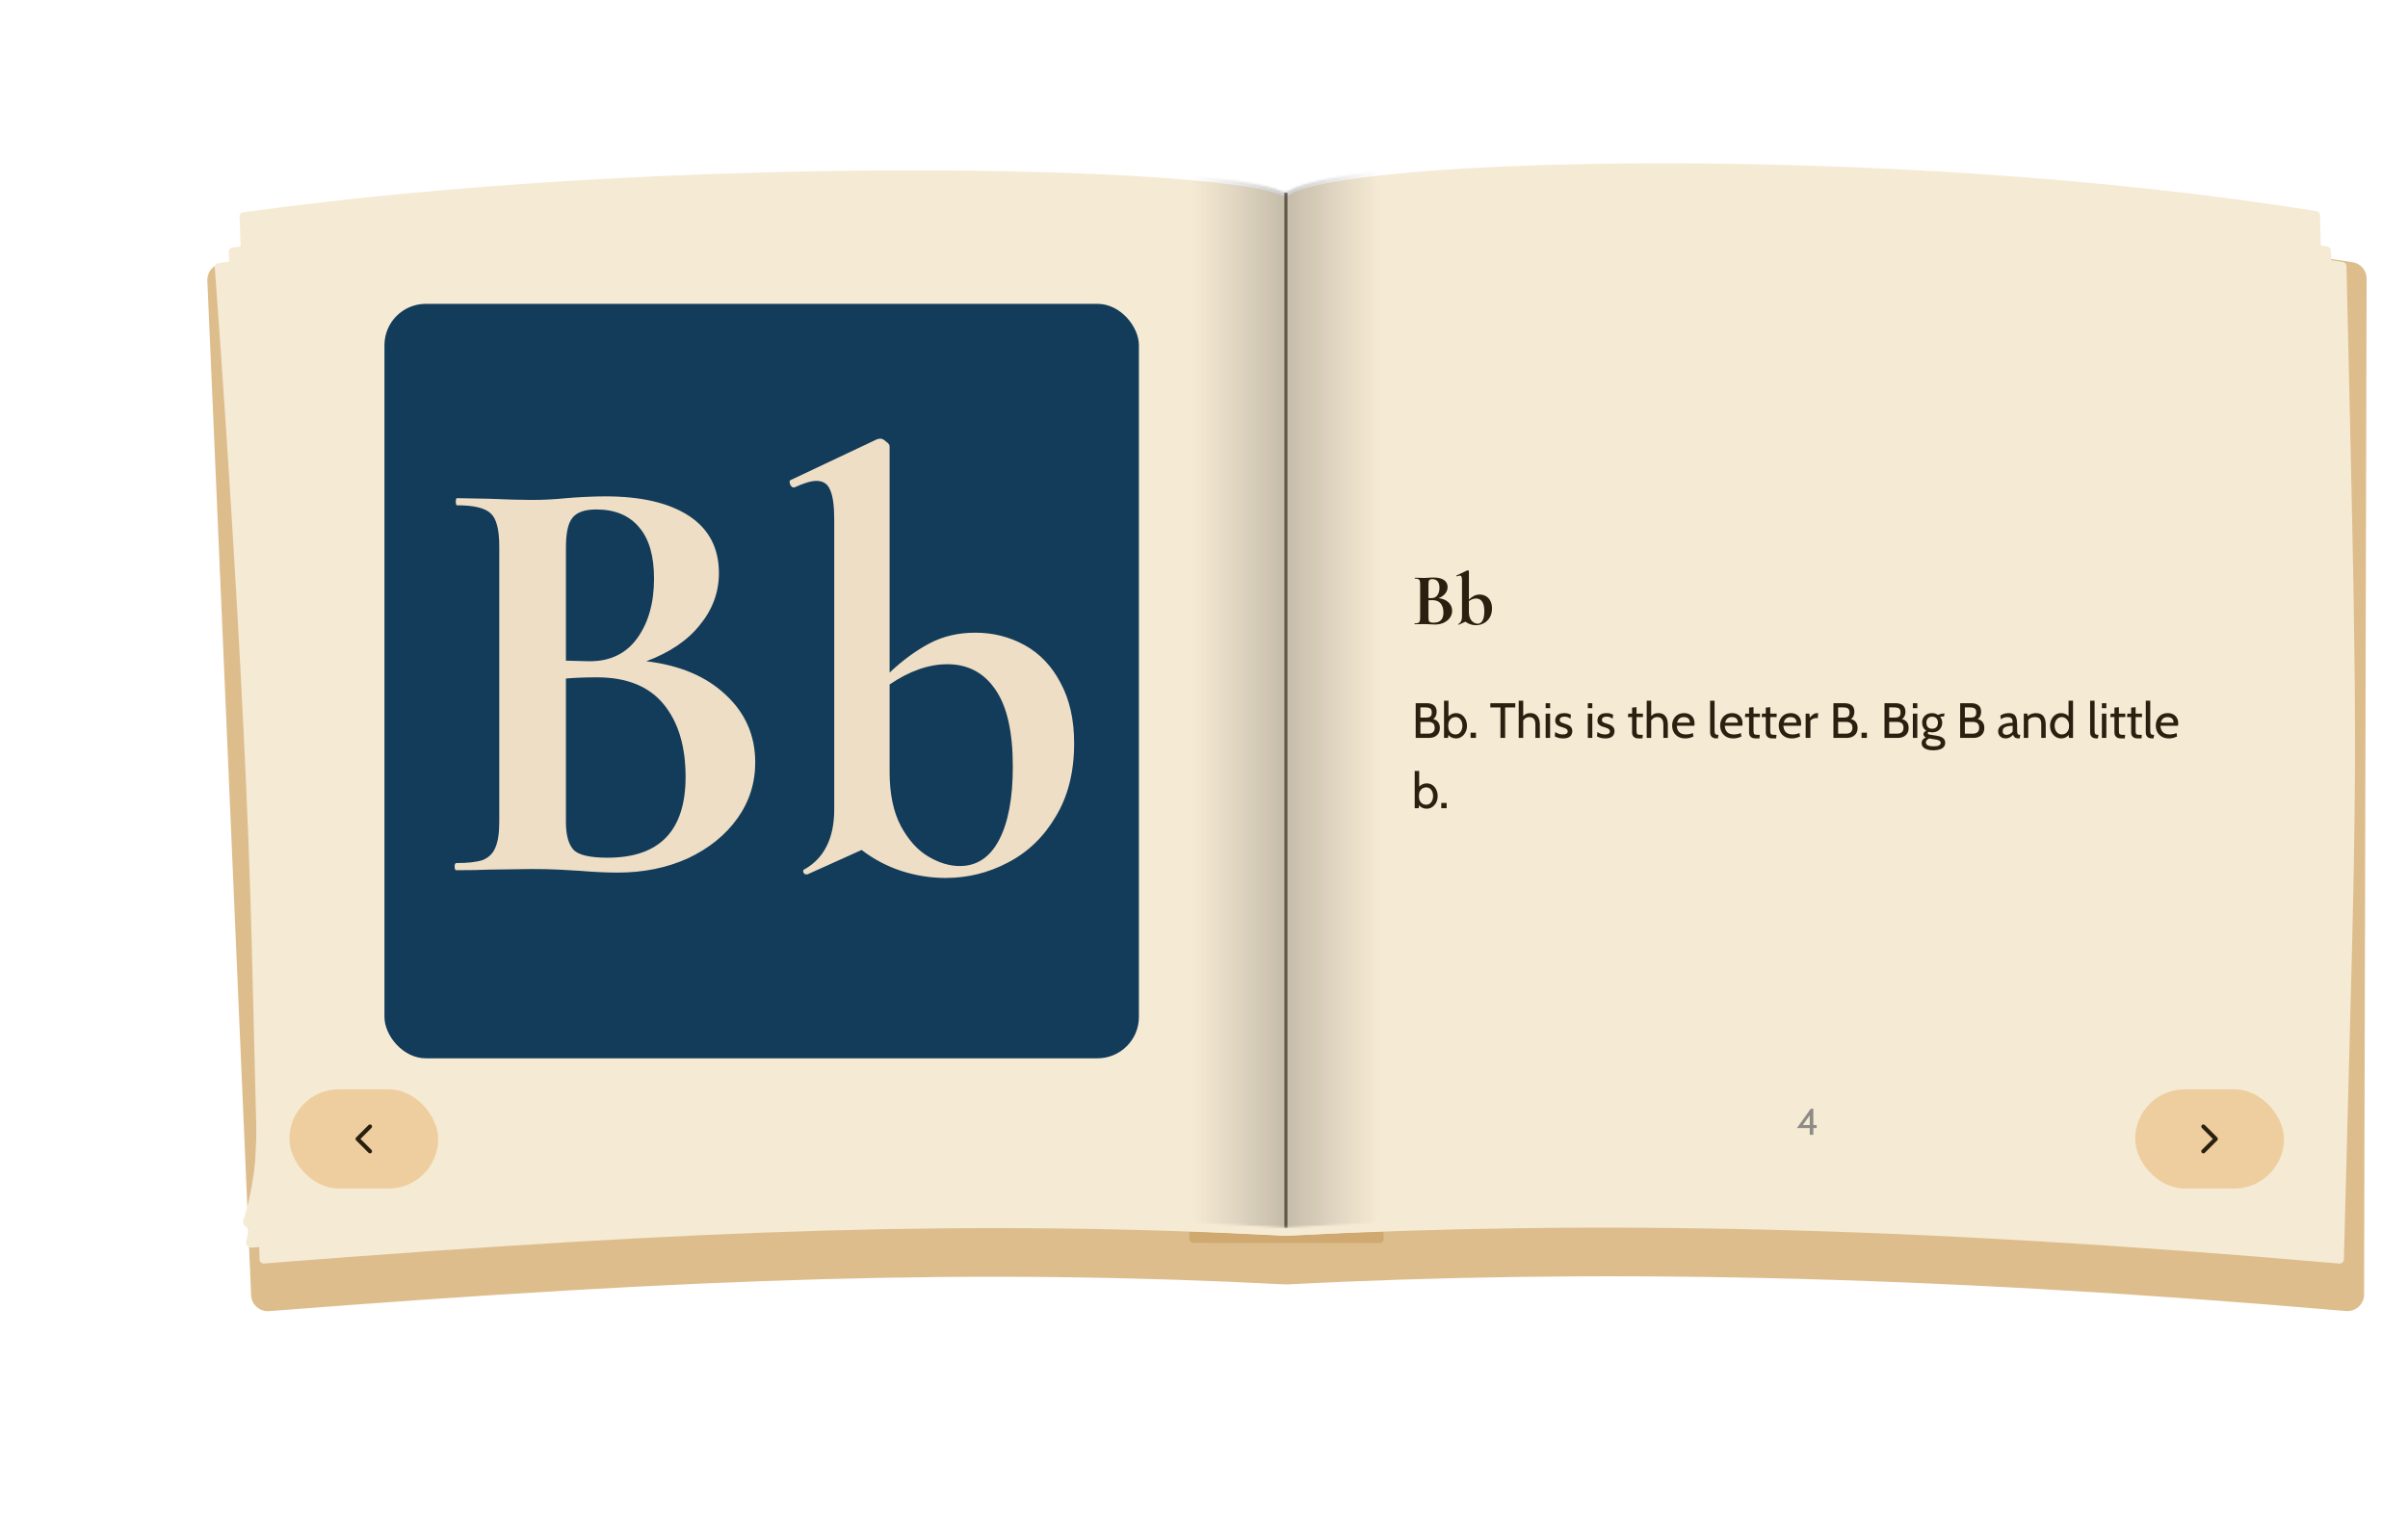 <svg width="1165" height="735" viewBox="0 0 1165 735" fill="none" xmlns="http://www.w3.org/2000/svg">
<g filter="url(#filter0_d)">
<path d="M1144.98 114.786L1143.76 606.314C1143.75 611 1139.69 614.669 1135.02 614.267C928.567 596.485 768.19 593.923 622.125 601.403C473.233 593.695 340.139 597.965 130.177 614.323C125.661 614.675 121.695 611.219 121.5 606.694L100.313 115.759C100.136 111.64 103.073 108.064 107.159 107.511C302.78 81.012 555.809 79.123 611.443 90.162C616.904 91.245 626.937 90.562 632.332 89.186C686.955 75.251 943.621 76.177 1138.31 106.893C1142.19 107.505 1144.99 110.856 1144.98 114.786Z" fill="#DEBD8D"/>
</g>
<path d="M669.097 592.609L669.484 599.236C669.552 600.385 668.638 601.353 667.487 601.353L577.393 601.307C576.289 601.307 575.394 600.412 575.394 599.307L575.394 592.726C575.394 591.621 576.29 590.726 577.394 590.726H667.1C668.16 590.726 669.035 591.552 669.097 592.609Z" fill="#CFA970"/>
<g filter="url(#filter1_d)">
<path d="M1135.24 124.756C1141.35 389.788 1140.46 352.399 1133.99 605.289C1133.96 606.441 1132.95 607.4 1131.8 607.299C922.233 589.003 769.737 586.306 622.125 593.866C471.775 586.082 341.279 590.512 127.757 607.27C126.612 607.36 125.604 606.497 125.577 605.349C125.396 597.738 124.622 565.668 121.781 452.057C118.554 322.974 105.382 145.056 103.904 125.361C103.825 124.308 104.568 123.458 105.614 123.313C314.684 94.354 589.258 93.94 619.786 107.572C621.057 108.14 623.001 107.933 624.192 107.213C652.336 90.195 925.557 89.205 1133.57 122.775C1134.53 122.928 1135.22 123.793 1135.24 124.756Z" fill="#F5EAD4"/>
</g>
<g filter="url(#filter2_d)">
<path d="M1127.7 117.219C1133.82 382.251 1135.17 344.862 1128.72 597.751C1128.69 598.904 1127.67 599.862 1126.52 599.762C916.992 581.517 769.737 586.306 622.124 593.866C472.115 586.1 334.415 583.039 121.666 599.62C120.111 599.741 118.754 598.042 119.122 596.526C121.46 586.901 126.745 552.624 124.042 444.52C120.812 315.33 111.653 137.224 110.643 117.775C110.589 116.739 111.328 115.924 112.356 115.781C321.355 86.822 589.615 86.402 619.792 100.027C621.061 100.6 622.995 100.393 624.182 99.666C651.927 82.657 918.095 81.674 1126.04 115.237C1126.99 115.391 1127.68 116.256 1127.7 117.219Z" fill="#F5EAD4"/>
</g>
<g filter="url(#filter3_d)">
<path d="M1122.43 102.144C1128.54 367.21 1129.89 337.282 1123.44 590.217C1123.41 591.37 1122.4 592.326 1121.25 592.226C911.752 574.032 769.737 586.307 622.125 593.866C472.356 586.113 332.628 575.62 120.428 592.005C118.689 592.139 117.143 589.887 117.739 588.248C121.589 577.664 129.695 542.474 127.058 436.984C123.822 307.556 116.659 122.286 115.895 102.659C115.855 101.632 116.592 100.852 117.61 100.711C326.58 71.789 589.966 78.348 619.81 92.463C621.068 93.058 622.988 92.853 624.161 92.104C651.554 74.608 912.838 66.636 1120.76 100.163C1121.71 100.317 1122.41 101.18 1122.43 102.144Z" fill="#F5EAD4"/>
</g>
<mask id="mask0" mask-type="alpha" maskUnits="userSpaceOnUse" x="115" y="77" width="1013" height="517">
<path d="M1122.43 102.144C1128.54 367.21 1129.89 337.282 1123.44 590.217C1123.41 591.37 1122.4 592.326 1121.25 592.226C911.752 574.032 769.737 586.307 622.125 593.866C472.356 586.113 332.628 575.62 120.428 592.005C118.689 592.139 117.143 589.887 117.739 588.248C121.589 577.664 129.695 542.474 127.058 436.984C123.822 307.556 116.659 122.286 115.895 102.659C115.855 101.632 116.592 100.852 117.61 100.711C326.58 71.789 589.966 78.348 619.81 92.463C621.068 93.058 622.988 92.853 624.161 92.104C651.554 74.608 912.838 66.636 1120.76 100.163C1121.71 100.317 1122.41 101.18 1122.43 102.144Z" fill="#F5EAD4"/>
</mask>
<g mask="url(#mask0)">
<path d="M875.57 549V545.742H869.36L876.056 536.4H877.298V544.284H878.918V545.742H877.298V549H875.57ZM871.88 544.77L871.574 544.284H875.57V538.65L875.876 539.154L871.88 544.77Z" fill="#8E8B87"/>
<rect opacity="0.2" x="576.902" y="81.216" width="45.223" height="513.279" fill="url(#paint0_linear)"/>
<rect opacity="0.2" x="667.347" y="594.495" width="45.223" height="513.279" transform="rotate(-180 667.347 594.495)" fill="url(#paint1_linear)"/>
<rect opacity="0.6" x="621.371" y="93.276" width="1.507" height="501.219" fill="#1E170B"/>
</g>
<rect x="141" y="528" width="70" height="46" rx="23" fill="#EECE9F" stroke="#EECE9F" stroke-width="2"/>
<path fill-rule="evenodd" clip-rule="evenodd" d="M179.707 544.293C180.098 544.683 180.098 545.317 179.707 545.707L174.414 551L179.707 556.293C180.098 556.683 180.098 557.317 179.707 557.707C179.317 558.098 178.683 558.098 178.293 557.707L172.293 551.707C171.902 551.317 171.902 550.683 172.293 550.293L178.293 544.293C178.683 543.902 179.317 543.902 179.707 544.293Z" fill="#29200F"/>
<rect x="1034" y="528" width="70" height="46" rx="23" fill="#EECE9F" stroke="#EECE9F" stroke-width="2"/>
<path fill-rule="evenodd" clip-rule="evenodd" d="M1065.29 544.293C1065.68 543.902 1066.32 543.902 1066.71 544.293L1072.71 550.293C1073.1 550.683 1073.1 551.317 1072.71 551.707L1066.71 557.707C1066.32 558.098 1065.68 558.098 1065.29 557.707C1064.9 557.317 1064.9 556.683 1065.29 556.293L1070.59 551L1065.29 545.707C1064.9 545.317 1064.9 544.683 1065.29 544.293Z" fill="#29200F"/>
<rect x="186" y="147" width="365" height="365" rx="20" fill="#123C5A"/>
<path d="M684.92 357V340.2H690.224C691.728 340.2 692.908 340.54 693.764 341.22C694.62 341.892 695.048 342.92 695.048 344.304C695.048 345.24 694.844 346.064 694.436 346.776C694.028 347.488 693.416 347.952 692.6 348.168L692.936 347.784C694.104 347.976 695.008 348.444 695.648 349.188C696.288 349.924 696.608 350.928 696.608 352.2C696.608 353.672 696.132 354.84 695.18 355.704C694.236 356.568 692.928 357 691.256 357H684.92ZM687.2 354.936H691.064C691.992 354.936 692.732 354.704 693.284 354.24C693.836 353.776 694.112 353.072 694.112 352.128C694.112 351.072 693.828 350.328 693.26 349.896C692.7 349.464 691.968 349.248 691.064 349.248H687.2V354.936ZM687.2 347.184H689.936C690.752 347.184 691.416 347.02 691.928 346.692C692.44 346.364 692.696 345.704 692.696 344.712C692.696 343.728 692.44 343.072 691.928 342.744C691.416 342.408 690.752 342.24 689.936 342.24H687.2V347.184ZM704.428 357.24C703.604 357.24 702.804 357.044 702.028 356.652C701.26 356.252 700.724 355.664 700.42 354.888L700.948 354.504L700.54 357H698.62V339H700.78V347.544L700.324 347.208C700.724 346.56 701.296 346.032 702.04 345.624C702.784 345.208 703.58 345 704.428 345C705.524 345 706.468 345.288 707.26 345.864C708.052 346.432 708.66 347.184 709.084 348.12C709.516 349.048 709.732 350.048 709.732 351.12C709.732 352.264 709.496 353.3 709.024 354.228C708.552 355.148 707.916 355.88 707.116 356.424C706.316 356.968 705.42 357.24 704.428 357.24ZM704.164 355.32C704.852 355.32 705.448 355.132 705.952 354.756C706.456 354.372 706.844 353.864 707.116 353.232C707.388 352.592 707.524 351.888 707.524 351.12C707.524 350.32 707.388 349.604 707.116 348.972C706.844 348.34 706.456 347.84 705.952 347.472C705.448 347.104 704.852 346.92 704.164 346.92C703.548 346.92 702.972 347.076 702.436 347.388C701.908 347.692 701.48 348.156 701.152 348.78C700.824 349.396 700.66 350.176 700.66 351.12C700.66 352.104 700.824 352.904 701.152 353.52C701.48 354.136 701.908 354.592 702.436 354.888C702.972 355.176 703.548 355.32 704.164 355.32ZM711.481 357V354.456H714.073V357H711.481ZM725.92 357V342.264H721.024V340.2H733.096V342.264H728.2V357H725.92ZM734.76 357V339H736.944V347.28L736.176 347.232C736.728 346.536 737.32 345.992 737.952 345.6C738.592 345.2 739.408 345 740.4 345C741.416 345 742.264 345.228 742.944 345.684C743.624 346.14 744.132 346.776 744.468 347.592C744.812 348.408 744.984 349.36 744.984 350.448V357H742.824V350.712C742.824 349.416 742.584 348.46 742.104 347.844C741.632 347.228 740.904 346.92 739.92 346.92C739.176 346.92 738.516 347.12 737.94 347.52C737.372 347.92 736.92 348.456 736.584 349.128L736.944 347.808V357H734.76ZM747.792 357V345.24H749.952V357H747.792ZM747.792 342.6V340.2H749.952V342.6H747.792ZM756.214 357.24C755.174 357.24 754.31 357.116 753.622 356.868C752.942 356.62 752.462 356.4 752.182 356.208L752.446 354.12C752.702 354.344 753.154 354.6 753.802 354.888C754.45 355.176 755.222 355.32 756.118 355.32C756.878 355.32 757.458 355.192 757.858 354.936C758.266 354.68 758.47 354.32 758.47 353.856C758.47 353.448 758.338 353.12 758.074 352.872C757.818 352.616 757.506 352.416 757.138 352.272C756.778 352.12 756.438 352 756.118 351.912C755.582 351.768 755.026 351.588 754.45 351.372C753.882 351.148 753.402 350.816 753.01 350.376C752.618 349.936 752.422 349.32 752.422 348.528C752.422 347.928 752.566 347.36 752.854 346.824C753.142 346.28 753.61 345.84 754.258 345.504C754.906 345.168 755.766 345 756.838 345C757.622 345 758.258 345.084 758.746 345.252C759.242 345.412 759.67 345.584 760.03 345.768L759.766 347.736C759.422 347.448 759.022 347.204 758.566 347.004C758.11 346.804 757.55 346.704 756.886 346.704C756.214 346.704 755.666 346.832 755.242 347.088C754.818 347.336 754.606 347.736 754.606 348.288C754.606 348.84 754.83 349.232 755.278 349.464C755.734 349.696 756.422 349.952 757.342 350.232C757.63 350.312 757.962 350.428 758.338 350.58C758.722 350.732 759.094 350.936 759.454 351.192C759.814 351.448 760.11 351.784 760.342 352.2C760.582 352.608 760.702 353.12 760.702 353.736C760.702 354.256 760.578 354.788 760.33 355.332C760.082 355.868 759.634 356.32 758.986 356.688C758.338 357.056 757.414 357.24 756.214 357.24ZM768.206 357V345.24H770.366V357H768.206ZM768.206 342.6V340.2H770.366V342.6H768.206ZM776.628 357.24C775.588 357.24 774.724 357.116 774.036 356.868C773.356 356.62 772.876 356.4 772.596 356.208L772.86 354.12C773.116 354.344 773.568 354.6 774.216 354.888C774.864 355.176 775.636 355.32 776.532 355.32C777.292 355.32 777.872 355.192 778.272 354.936C778.68 354.68 778.884 354.32 778.884 353.856C778.884 353.448 778.752 353.12 778.488 352.872C778.232 352.616 777.92 352.416 777.552 352.272C777.192 352.12 776.852 352 776.532 351.912C775.996 351.768 775.44 351.588 774.864 351.372C774.296 351.148 773.816 350.816 773.424 350.376C773.032 349.936 772.836 349.32 772.836 348.528C772.836 347.928 772.98 347.36 773.268 346.824C773.556 346.28 774.024 345.84 774.672 345.504C775.32 345.168 776.18 345 777.252 345C778.036 345 778.672 345.084 779.16 345.252C779.656 345.412 780.084 345.584 780.444 345.768L780.18 347.736C779.836 347.448 779.436 347.204 778.98 347.004C778.524 346.804 777.964 346.704 777.3 346.704C776.628 346.704 776.08 346.832 775.656 347.088C775.232 347.336 775.02 347.736 775.02 348.288C775.02 348.84 775.244 349.232 775.692 349.464C776.148 349.696 776.836 349.952 777.756 350.232C778.044 350.312 778.376 350.428 778.752 350.58C779.136 350.732 779.508 350.936 779.868 351.192C780.228 351.448 780.524 351.784 780.756 352.2C780.996 352.608 781.116 353.12 781.116 353.736C781.116 354.256 780.992 354.788 780.744 355.332C780.496 355.868 780.048 356.32 779.4 356.688C778.752 357.056 777.828 357.24 776.628 357.24ZM792.676 357.24C791.932 357.24 791.336 357.104 790.888 356.832C790.44 356.56 790.112 356.212 789.904 355.788C789.704 355.356 789.604 354.904 789.604 354.432V346.92H787.588L787.78 345.24H789.604V342.336L791.764 342.12V345.24H794.86V346.92H791.764V353.112C791.764 353.864 791.808 354.408 791.896 354.744C791.984 355.08 792.2 355.292 792.544 355.38C792.896 355.468 793.46 355.512 794.236 355.512H794.788L794.62 357.24H792.676ZM796.682 357V339H798.866V347.28L798.098 347.232C798.65 346.536 799.242 345.992 799.874 345.6C800.514 345.2 801.33 345 802.322 345C803.338 345 804.186 345.228 804.866 345.684C805.546 346.14 806.054 346.776 806.39 347.592C806.734 348.408 806.906 349.36 806.906 350.448V357H804.746V350.712C804.746 349.416 804.506 348.46 804.026 347.844C803.554 347.228 802.826 346.92 801.842 346.92C801.098 346.92 800.438 347.12 799.862 347.52C799.294 347.92 798.842 348.456 798.506 349.128L798.866 347.808V357H796.682ZM815.354 357.24C813.97 357.24 812.806 356.956 811.862 356.388C810.918 355.82 810.202 355.068 809.714 354.132C809.234 353.188 808.994 352.152 808.994 351.024C808.994 349.928 809.218 348.924 809.666 348.012C810.122 347.1 810.778 346.372 811.634 345.828C812.498 345.276 813.538 345 814.754 345C815.73 345 816.598 345.196 817.358 345.588C818.126 345.972 818.726 346.536 819.158 347.28C819.598 348.016 819.818 348.912 819.818 349.968C819.818 350.136 819.81 350.32 819.794 350.52C819.786 350.712 819.762 350.912 819.722 351.12H811.202C811.306 352.208 811.566 353.056 811.982 353.664C812.398 354.272 812.922 354.7 813.554 354.948C814.186 355.196 814.874 355.32 815.618 355.32C816.162 355.32 816.73 355.264 817.322 355.152C817.914 355.04 818.474 354.864 819.002 354.624L819.29 356.328C818.834 356.528 818.278 356.732 817.622 356.94C816.966 357.14 816.21 357.24 815.354 357.24ZM811.394 349.632H817.586C817.586 349.08 817.482 348.6 817.274 348.192C817.066 347.784 816.75 347.472 816.326 347.256C815.902 347.032 815.362 346.92 814.706 346.92C813.746 346.92 813.006 347.16 812.486 347.64C811.974 348.112 811.61 348.776 811.394 349.632ZM830.41 357.24C829.65 357.24 829.046 357.104 828.598 356.832C828.158 356.552 827.842 356.196 827.65 355.764C827.458 355.332 827.362 354.88 827.362 354.408V339H829.522V353.16C829.522 353.832 829.566 354.336 829.654 354.672C829.742 355.008 829.918 355.232 830.182 355.344C830.454 355.456 830.866 355.512 831.418 355.512L831.106 357.24H830.41ZM838.581 357.24C837.197 357.24 836.033 356.956 835.089 356.388C834.145 355.82 833.429 355.068 832.941 354.132C832.461 353.188 832.221 352.152 832.221 351.024C832.221 349.928 832.445 348.924 832.893 348.012C833.349 347.1 834.005 346.372 834.861 345.828C835.725 345.276 836.765 345 837.981 345C838.957 345 839.825 345.196 840.585 345.588C841.353 345.972 841.953 346.536 842.385 347.28C842.825 348.016 843.045 348.912 843.045 349.968C843.045 350.136 843.037 350.32 843.021 350.52C843.013 350.712 842.989 350.912 842.949 351.12H834.429C834.533 352.208 834.793 353.056 835.209 353.664C835.625 354.272 836.149 354.7 836.781 354.948C837.413 355.196 838.101 355.32 838.845 355.32C839.389 355.32 839.957 355.264 840.549 355.152C841.141 355.04 841.701 354.864 842.229 354.624L842.517 356.328C842.061 356.528 841.505 356.732 840.849 356.94C840.193 357.14 839.437 357.24 838.581 357.24ZM834.621 349.632H840.813C840.813 349.08 840.709 348.6 840.501 348.192C840.293 347.784 839.977 347.472 839.553 347.256C839.129 347.032 838.589 346.92 837.933 346.92C836.973 346.92 836.233 347.16 835.713 347.64C835.201 348.112 834.837 348.776 834.621 349.632ZM849.278 357.24C848.534 357.24 847.938 357.104 847.49 356.832C847.042 356.56 846.714 356.212 846.506 355.788C846.306 355.356 846.206 354.904 846.206 354.432V346.92H844.19L844.382 345.24H846.206V342.336L848.366 342.12V345.24H851.462V346.92H848.366V353.112C848.366 353.864 848.41 354.408 848.498 354.744C848.586 355.08 848.802 355.292 849.146 355.38C849.498 355.468 850.062 355.512 850.838 355.512H851.39L851.222 357.24H849.278ZM857.364 357.24C856.62 357.24 856.024 357.104 855.576 356.832C855.128 356.56 854.8 356.212 854.592 355.788C854.392 355.356 854.292 354.904 854.292 354.432V346.92H852.276L852.468 345.24H854.292V342.336L856.452 342.12V345.24H859.548V346.92H856.452V353.112C856.452 353.864 856.496 354.408 856.584 354.744C856.672 355.08 856.888 355.292 857.232 355.38C857.584 355.468 858.148 355.512 858.924 355.512H859.476L859.308 357.24H857.364ZM866.94 357.24C865.556 357.24 864.392 356.956 863.448 356.388C862.504 355.82 861.788 355.068 861.3 354.132C860.82 353.188 860.58 352.152 860.58 351.024C860.58 349.928 860.804 348.924 861.252 348.012C861.708 347.1 862.364 346.372 863.22 345.828C864.084 345.276 865.124 345 866.34 345C867.316 345 868.184 345.196 868.944 345.588C869.712 345.972 870.312 346.536 870.744 347.28C871.184 348.016 871.404 348.912 871.404 349.968C871.404 350.136 871.396 350.32 871.38 350.52C871.372 350.712 871.348 350.912 871.308 351.12H862.788C862.892 352.208 863.152 353.056 863.568 353.664C863.984 354.272 864.508 354.7 865.14 354.948C865.772 355.196 866.46 355.32 867.204 355.32C867.748 355.32 868.316 355.264 868.908 355.152C869.5 355.04 870.06 354.864 870.588 354.624L870.876 356.328C870.42 356.528 869.864 356.732 869.208 356.94C868.552 357.14 867.796 357.24 866.94 357.24ZM862.98 349.632H869.172C869.172 349.08 869.068 348.6 868.86 348.192C868.652 347.784 868.336 347.472 867.912 347.256C867.488 347.032 866.948 346.92 866.292 346.92C865.332 346.92 864.592 347.16 864.072 347.64C863.56 348.112 863.196 348.776 862.98 349.632ZM873.581 357V345.24H875.357L875.621 347.184C876.221 346.44 876.793 345.892 877.337 345.54C877.889 345.18 878.477 345 879.101 345C879.301 345 879.485 345.024 879.653 345.072L879.437 347.448C879.333 347.424 879.221 347.408 879.101 347.4C878.989 347.384 878.861 347.376 878.717 347.376C878.093 347.376 877.517 347.516 876.989 347.796C876.469 348.068 876.101 348.368 875.885 348.696V357H873.581ZM887.022 357V340.2H892.326C893.83 340.2 895.01 340.54 895.866 341.22C896.722 341.892 897.15 342.92 897.15 344.304C897.15 345.24 896.946 346.064 896.538 346.776C896.13 347.488 895.518 347.952 894.702 348.168L895.038 347.784C896.206 347.976 897.11 348.444 897.75 349.188C898.39 349.924 898.71 350.928 898.71 352.2C898.71 353.672 898.234 354.84 897.282 355.704C896.338 356.568 895.03 357 893.358 357H887.022ZM889.302 354.936H893.166C894.094 354.936 894.834 354.704 895.386 354.24C895.938 353.776 896.214 353.072 896.214 352.128C896.214 351.072 895.93 350.328 895.362 349.896C894.802 349.464 894.07 349.248 893.166 349.248H889.302V354.936ZM889.302 347.184H892.038C892.854 347.184 893.518 347.02 894.03 346.692C894.542 346.364 894.798 345.704 894.798 344.712C894.798 343.728 894.542 343.072 894.03 342.744C893.518 342.408 892.854 342.24 892.038 342.24H889.302V347.184ZM900.622 357V354.456H903.214V357H900.622ZM911.725 357V340.2H917.029C918.533 340.2 919.713 340.54 920.569 341.22C921.425 341.892 921.853 342.92 921.853 344.304C921.853 345.24 921.649 346.064 921.241 346.776C920.833 347.488 920.221 347.952 919.405 348.168L919.741 347.784C920.909 347.976 921.813 348.444 922.453 349.188C923.093 349.924 923.413 350.928 923.413 352.2C923.413 353.672 922.937 354.84 921.985 355.704C921.041 356.568 919.733 357 918.061 357H911.725ZM914.005 354.936H917.869C918.797 354.936 919.537 354.704 920.089 354.24C920.641 353.776 920.917 353.072 920.917 352.128C920.917 351.072 920.633 350.328 920.065 349.896C919.505 349.464 918.773 349.248 917.869 349.248H914.005V354.936ZM914.005 347.184H916.741C917.557 347.184 918.221 347.02 918.733 346.692C919.245 346.364 919.501 345.704 919.501 344.712C919.501 343.728 919.245 343.072 918.733 342.744C918.221 342.408 917.557 342.24 916.741 342.24H914.005V347.184ZM925.448 357V345.24H927.608V357H925.448ZM925.448 342.6V340.2H927.608V342.6H925.448ZM935.286 363C934.214 363 933.254 362.868 932.406 362.604C931.566 362.34 930.902 361.948 930.414 361.428C929.934 360.908 929.694 360.264 929.694 359.496C929.694 358.856 929.874 358.304 930.234 357.84C930.602 357.384 931.102 357.016 931.734 356.736C931.358 356.552 931.07 356.336 930.87 356.088C930.678 355.832 930.582 355.552 930.582 355.248C930.582 354.888 930.69 354.564 930.906 354.276C931.13 353.98 931.486 353.736 931.974 353.544C931.318 353.136 930.814 352.588 930.462 351.9C930.11 351.204 929.934 350.432 929.934 349.584C929.934 348.728 930.126 347.956 930.51 347.268C930.894 346.572 931.446 346.02 932.166 345.612C932.894 345.204 933.766 345 934.782 345C935.326 345 935.838 345.08 936.318 345.24C936.806 345.4 937.254 345.624 937.662 345.912C938.022 345.704 938.446 345.532 938.934 345.396C939.43 345.26 939.982 345.192 940.59 345.192C940.63 345.192 940.662 345.192 940.686 345.192C940.718 345.192 940.75 345.192 940.782 345.192L940.518 346.632C940.422 346.632 940.33 346.632 940.242 346.632C940.154 346.632 940.062 346.632 939.966 346.632C939.886 346.632 939.702 346.644 939.414 346.668C939.126 346.692 938.862 346.736 938.622 346.8C938.95 347.184 939.202 347.616 939.378 348.096C939.562 348.568 939.654 349.064 939.654 349.584C939.654 350.48 939.458 351.284 939.066 351.996C938.682 352.7 938.126 353.26 937.398 353.676C936.67 354.084 935.798 354.288 934.782 354.288C934.494 354.288 934.218 354.272 933.954 354.24C933.69 354.2 933.438 354.144 933.198 354.072C932.83 354.192 932.646 354.4 932.646 354.696C932.646 354.872 932.75 355.028 932.958 355.164C933.166 355.292 933.502 355.392 933.966 355.464L937.11 355.968C938.382 356.168 939.362 356.536 940.05 357.072C940.746 357.608 941.094 358.368 941.094 359.352C941.094 360.168 940.854 360.844 940.374 361.38C939.902 361.924 939.23 362.328 938.358 362.592C937.486 362.864 936.462 363 935.286 363ZM935.478 361.08C936.582 361.08 937.43 360.936 938.022 360.648C938.614 360.368 938.91 359.952 938.91 359.4C938.91 358.968 938.722 358.628 938.346 358.38C937.978 358.132 937.446 357.944 936.75 357.816L933.402 357.252C932.962 357.444 932.578 357.7 932.25 358.02C931.922 358.348 931.758 358.728 931.758 359.16C931.758 359.832 932.094 360.32 932.766 360.624C933.446 360.928 934.35 361.08 935.478 361.08ZM934.782 352.56C935.694 352.56 936.39 352.288 936.87 351.744C937.35 351.192 937.59 350.48 937.59 349.608C937.59 348.768 937.35 348.08 936.87 347.544C936.39 347 935.694 346.728 934.782 346.728C933.87 346.728 933.178 347 932.706 347.544C932.234 348.08 931.998 348.768 931.998 349.608C931.998 350.48 932.234 351.192 932.706 351.744C933.178 352.288 933.87 352.56 934.782 352.56ZM948.334 357V340.2H953.638C955.142 340.2 956.322 340.54 957.178 341.22C958.034 341.892 958.462 342.92 958.462 344.304C958.462 345.24 958.258 346.064 957.85 346.776C957.442 347.488 956.83 347.952 956.014 348.168L956.35 347.784C957.518 347.976 958.422 348.444 959.062 349.188C959.702 349.924 960.022 350.928 960.022 352.2C960.022 353.672 959.546 354.84 958.594 355.704C957.65 356.568 956.342 357 954.67 357H948.334ZM950.614 354.936H954.478C955.406 354.936 956.146 354.704 956.698 354.24C957.25 353.776 957.526 353.072 957.526 352.128C957.526 351.072 957.242 350.328 956.674 349.896C956.114 349.464 955.382 349.248 954.478 349.248H950.614V354.936ZM950.614 347.184H953.35C954.166 347.184 954.83 347.02 955.342 346.692C955.854 346.364 956.11 345.704 956.11 344.712C956.11 343.728 955.854 343.072 955.342 342.744C954.83 342.408 954.166 342.24 953.35 342.24H950.614V347.184ZM970.325 357.24C969.597 357.24 968.961 357.092 968.417 356.796C967.873 356.5 967.449 356.096 967.145 355.584C966.849 355.072 966.701 354.488 966.701 353.832C966.701 353.168 966.845 352.6 967.133 352.128C967.429 351.648 967.821 351.252 968.309 350.94C968.805 350.62 969.357 350.368 969.965 350.184C970.573 349.992 971.201 349.856 971.849 349.776C972.505 349.688 973.133 349.64 973.733 349.632C973.733 348.512 973.513 347.78 973.073 347.436C972.633 347.092 971.997 346.92 971.165 346.92C970.725 346.92 970.253 346.988 969.749 347.124C969.253 347.26 968.693 347.544 968.069 347.976L967.757 346.224C968.229 345.864 968.817 345.572 969.521 345.348C970.225 345.116 970.965 345 971.741 345C972.733 345 973.533 345.176 974.141 345.528C974.749 345.872 975.193 346.456 975.473 347.28C975.753 348.104 975.893 349.224 975.893 350.64V353.04C975.893 353.6 975.917 354.064 975.965 354.432C976.021 354.792 976.141 355.064 976.325 355.248C976.517 355.424 976.821 355.512 977.237 355.512H977.453L977.117 357.24H976.949C976.253 357.24 975.713 357.172 975.329 357.036C974.953 356.9 974.665 356.704 974.465 356.448C974.265 356.192 974.085 355.88 973.925 355.512C973.485 356.024 972.965 356.44 972.365 356.76C971.765 357.08 971.085 357.24 970.325 357.24ZM970.733 355.512C971.309 355.512 971.865 355.368 972.401 355.08C972.945 354.792 973.389 354.408 973.733 353.928V351.12C972.589 351.16 971.661 351.272 970.949 351.456C970.245 351.64 969.729 351.916 969.401 352.284C969.073 352.652 968.909 353.128 968.909 353.712C968.909 354.344 969.077 354.804 969.413 355.092C969.757 355.372 970.197 355.512 970.733 355.512ZM979.12 357V345.24H980.8L981.232 347.496L980.392 347.136C981.184 346.256 981.956 345.68 982.708 345.408C983.468 345.136 984.208 345 984.928 345C986.648 345 987.876 345.496 988.612 346.488C989.356 347.48 989.728 348.824 989.728 350.52V357H987.568V350.52C987.568 349.272 987.336 348.36 986.872 347.784C986.408 347.208 985.616 346.92 984.496 346.92C983.704 346.92 982.976 347.096 982.312 347.448C981.656 347.792 981.224 348.344 981.016 349.104L981.28 347.784V357H979.12ZM997.183 357.24C996.183 357.24 995.279 356.968 994.471 356.424C993.663 355.88 993.019 355.148 992.539 354.228C992.067 353.308 991.831 352.28 991.831 351.144C991.831 350.064 992.047 349.056 992.479 348.12C992.919 347.184 993.539 346.432 994.339 345.864C995.139 345.288 996.087 345 997.183 345C997.967 345 998.723 345.172 999.451 345.516C1000.19 345.852 1000.78 346.416 1001.24 347.208L1000.78 347.52V339H1002.94V357H1001.02L1000.61 354.504L1001.17 354.888C1000.82 355.664 1000.28 356.252 999.547 356.652C998.811 357.044 998.023 357.24 997.183 357.24ZM997.567 355.32C998.111 355.32 998.647 355.18 999.175 354.9C999.711 354.62 1000.15 354.176 1000.49 353.568C1000.85 352.952 1001.02 352.144 1001.02 351.144C1001.02 350.216 1000.85 349.44 1000.49 348.816C1000.15 348.184 999.711 347.712 999.175 347.4C998.647 347.08 998.111 346.92 997.567 346.92C996.831 346.92 996.199 347.104 995.671 347.472C995.143 347.84 994.739 348.344 994.459 348.984C994.179 349.616 994.039 350.336 994.039 351.144C994.039 351.904 994.179 352.6 994.459 353.232C994.739 353.864 995.143 354.372 995.671 354.756C996.199 355.132 996.831 355.32 997.567 355.32ZM1014.25 357.24C1013.49 357.24 1012.89 357.104 1012.44 356.832C1012 356.552 1011.69 356.196 1011.49 355.764C1011.3 355.332 1011.21 354.88 1011.21 354.408V339H1013.37V353.16C1013.37 353.832 1013.41 354.336 1013.5 354.672C1013.59 355.008 1013.76 355.232 1014.03 355.344C1014.3 355.456 1014.71 355.512 1015.26 355.512L1014.95 357.24H1014.25ZM1016.9 357V345.24H1019.06V357H1016.9ZM1016.9 342.6V340.2H1019.06V342.6H1016.9ZM1026.04 357.24C1025.3 357.24 1024.7 357.104 1024.26 356.832C1023.81 356.56 1023.48 356.212 1023.27 355.788C1023.07 355.356 1022.97 354.904 1022.97 354.432V346.92H1020.96L1021.15 345.24H1022.97V342.336L1025.13 342.12V345.24H1028.23V346.92H1025.13V353.112C1025.13 353.864 1025.18 354.408 1025.26 354.744C1025.35 355.08 1025.57 355.292 1025.91 355.38C1026.26 355.468 1026.83 355.512 1027.6 355.512H1028.16L1027.99 357.24H1026.04ZM1034.13 357.24C1033.39 357.24 1032.79 357.104 1032.34 356.832C1031.89 356.56 1031.57 356.212 1031.36 355.788C1031.16 355.356 1031.06 354.904 1031.06 354.432V346.92H1029.04L1029.23 345.24H1031.06V342.336L1033.22 342.12V345.24H1036.31V346.92H1033.22V353.112C1033.22 353.864 1033.26 354.408 1033.35 354.744C1033.44 355.08 1033.65 355.292 1034 355.38C1034.35 355.468 1034.91 355.512 1035.69 355.512H1036.24L1036.07 357.24H1034.13ZM1041.18 357.24C1040.42 357.24 1039.82 357.104 1039.37 356.832C1038.93 356.552 1038.62 356.196 1038.42 355.764C1038.23 355.332 1038.14 354.88 1038.14 354.408V339H1040.3V353.16C1040.3 353.832 1040.34 354.336 1040.43 354.672C1040.52 355.008 1040.69 355.232 1040.96 355.344C1041.23 355.456 1041.64 355.512 1042.19 355.512L1041.88 357.24H1041.18ZM1049.35 357.24C1047.97 357.24 1046.81 356.956 1045.86 356.388C1044.92 355.82 1044.2 355.068 1043.71 354.132C1043.23 353.188 1042.99 352.152 1042.99 351.024C1042.99 349.928 1043.22 348.924 1043.67 348.012C1044.12 347.1 1044.78 346.372 1045.63 345.828C1046.5 345.276 1047.54 345 1048.75 345C1049.73 345 1050.6 345.196 1051.36 345.588C1052.13 345.972 1052.73 346.536 1053.16 347.28C1053.6 348.016 1053.82 348.912 1053.82 349.968C1053.82 350.136 1053.81 350.32 1053.79 350.52C1053.79 350.712 1053.76 350.912 1053.72 351.12H1045.2C1045.31 352.208 1045.57 353.056 1045.98 353.664C1046.4 354.272 1046.92 354.7 1047.55 354.948C1048.19 355.196 1048.87 355.32 1049.62 355.32C1050.16 355.32 1050.73 355.264 1051.32 355.152C1051.91 355.04 1052.47 354.864 1053 354.624L1053.29 356.328C1052.83 356.528 1052.28 356.732 1051.62 356.94C1050.97 357.14 1050.21 357.24 1049.35 357.24ZM1045.39 349.632H1051.59C1051.59 349.08 1051.48 348.6 1051.27 348.192C1051.07 347.784 1050.75 347.472 1050.33 347.256C1049.9 347.032 1049.36 346.92 1048.71 346.92C1047.75 346.92 1047.01 347.16 1046.49 347.64C1045.97 348.112 1045.61 348.776 1045.39 349.632ZM690.248 391.24C689.424 391.24 688.624 391.044 687.848 390.652C687.08 390.252 686.544 389.664 686.24 388.888L686.768 388.504L686.36 391H684.44V373H686.6V381.544L686.144 381.208C686.544 380.56 687.116 380.032 687.86 379.624C688.604 379.208 689.4 379 690.248 379C691.344 379 692.288 379.288 693.08 379.864C693.872 380.432 694.48 381.184 694.904 382.12C695.336 383.048 695.552 384.048 695.552 385.12C695.552 386.264 695.316 387.3 694.844 388.228C694.372 389.148 693.736 389.88 692.936 390.424C692.136 390.968 691.24 391.24 690.248 391.24ZM689.984 389.32C690.672 389.32 691.268 389.132 691.772 388.756C692.276 388.372 692.664 387.864 692.936 387.232C693.208 386.592 693.344 385.888 693.344 385.12C693.344 384.32 693.208 383.604 692.936 382.972C692.664 382.34 692.276 381.84 691.772 381.472C691.268 381.104 690.672 380.92 689.984 380.92C689.368 380.92 688.792 381.076 688.256 381.388C687.728 381.692 687.3 382.156 686.972 382.78C686.644 383.396 686.48 384.176 686.48 385.12C686.48 386.104 686.644 386.904 686.972 387.52C687.3 388.136 687.728 388.592 688.256 388.888C688.792 389.176 689.368 389.32 689.984 389.32ZM697.302 391V388.456H699.894V391H697.302Z" fill="#29200F"/>
<path d="M695.96 289.364C697.976 289.604 699.572 290.276 700.748 291.38C701.948 292.484 702.548 293.852 702.548 295.484C702.548 296.732 702.188 297.86 701.468 298.868C700.748 299.876 699.752 300.68 698.48 301.28C697.208 301.856 695.792 302.144 694.232 302.144C693.56 302.144 692.792 302.108 691.928 302.036C691.592 302.012 691.172 301.988 690.668 301.964C690.188 301.94 689.648 301.928 689.048 301.928L686.42 301.964C685.94 301.988 685.292 302 684.476 302C684.404 302 684.368 301.928 684.368 301.784C684.368 301.64 684.404 301.568 684.476 301.568C685.172 301.568 685.7 301.508 686.06 301.388C686.42 301.244 686.672 301.004 686.816 300.668C686.984 300.308 687.068 299.78 687.068 299.084V282.416C687.068 281.408 686.9 280.748 686.564 280.436C686.228 280.1 685.544 279.932 684.512 279.932C684.464 279.932 684.44 279.86 684.44 279.716C684.44 279.572 684.464 279.5 684.512 279.5L686.42 279.536C687.524 279.584 688.4 279.608 689.048 279.608C689.72 279.608 690.416 279.572 691.136 279.5C691.376 279.476 691.736 279.452 692.216 279.428C692.696 279.404 693.116 279.392 693.476 279.392C695.66 279.392 697.352 279.788 698.552 280.58C699.752 281.372 700.352 282.524 700.352 284.036C700.352 285.188 699.968 286.232 699.2 287.168C698.456 288.104 697.376 288.836 695.96 289.364ZM692.936 280.184C692.24 280.184 691.76 280.352 691.496 280.688C691.232 281 691.1 281.6 691.1 282.488V289.328L692.54 289.364C693.788 289.364 694.748 288.896 695.42 287.96C696.092 287.024 696.428 285.824 696.428 284.36C696.428 282.992 696.128 281.96 695.528 281.264C694.928 280.544 694.064 280.184 692.936 280.184ZM693.62 301.244C696.764 301.244 698.336 299.612 698.336 296.348C698.336 294.5 697.892 293.036 697.004 291.956C696.116 290.876 694.772 290.336 692.972 290.336C692.276 290.336 691.652 290.36 691.1 290.408V299.084C691.1 299.876 691.256 300.44 691.568 300.776C691.88 301.088 692.564 301.244 693.62 301.244ZM715.858 287.636C716.938 287.636 717.934 287.888 718.846 288.392C719.758 288.896 720.478 289.652 721.006 290.66C721.558 291.668 721.834 292.892 721.834 294.332C721.834 296.06 721.462 297.536 720.718 298.76C719.998 299.984 719.038 300.908 717.838 301.532C716.662 302.156 715.402 302.468 714.058 302.468C713.146 302.468 712.246 302.324 711.358 302.036C710.494 301.748 709.702 301.328 708.982 300.776L705.706 302.252H705.634C705.538 302.252 705.478 302.204 705.454 302.108C705.43 302.012 705.466 301.952 705.562 301.928C706.138 301.592 706.57 301.136 706.858 300.56C707.17 299.96 707.326 299.204 707.326 298.292V280.796C707.326 279.956 707.242 279.356 707.074 278.996C706.93 278.636 706.654 278.456 706.246 278.456C705.934 278.456 705.49 278.588 704.914 278.852H704.878C704.782 278.852 704.71 278.792 704.662 278.672C704.614 278.528 704.614 278.444 704.662 278.42L709.918 275.936L710.098 275.9C710.218 275.9 710.338 275.96 710.458 276.08C710.602 276.176 710.674 276.272 710.674 276.368V290.048C711.466 289.304 712.27 288.716 713.086 288.284C713.902 287.852 714.826 287.636 715.858 287.636ZM714.922 301.748C715.954 301.748 716.746 301.22 717.298 300.164C717.85 299.108 718.126 297.632 718.126 295.736C718.126 293.648 717.778 292.1 717.082 291.092C716.386 290.06 715.414 289.544 714.166 289.544C713.038 289.544 711.874 289.952 710.674 290.768V296.06C710.674 297.38 710.902 298.472 711.358 299.336C711.814 300.176 712.366 300.788 713.014 301.172C713.662 301.556 714.298 301.748 714.922 301.748Z" fill="#29200F"/>
<path d="M312.68 319.912C328.808 321.832 341.576 327.208 350.984 336.04C360.584 344.872 365.384 355.816 365.384 368.872C365.384 378.856 362.504 387.88 356.744 395.944C350.984 404.008 343.016 410.44 332.84 415.24C322.664 419.848 311.336 422.152 298.856 422.152C293.48 422.152 287.336 421.864 280.424 421.288C277.736 421.096 274.376 420.904 270.344 420.712C266.504 420.52 262.184 420.424 257.384 420.424L236.36 420.712C232.52 420.904 227.336 421 220.808 421C220.232 421 219.944 420.424 219.944 419.272C219.944 418.12 220.232 417.544 220.808 417.544C226.376 417.544 230.6 417.064 233.48 416.104C236.36 414.952 238.376 413.032 239.528 410.344C240.872 407.464 241.544 403.24 241.544 397.672V264.328C241.544 256.264 240.2 250.984 237.512 248.488C234.824 245.8 229.352 244.456 221.096 244.456C220.712 244.456 220.52 243.88 220.52 242.728C220.52 241.576 220.712 241 221.096 241L236.36 241.288C245.192 241.672 252.2 241.864 257.384 241.864C262.76 241.864 268.328 241.576 274.088 241C276.008 240.808 278.888 240.616 282.728 240.424C286.568 240.232 289.928 240.136 292.808 240.136C310.28 240.136 323.816 243.304 333.416 249.64C343.016 255.976 347.816 265.192 347.816 277.288C347.816 286.504 344.744 294.856 338.6 302.344C332.648 309.832 324.008 315.688 312.68 319.912ZM288.488 246.472C282.92 246.472 279.08 247.816 276.968 250.504C274.856 253 273.8 257.8 273.8 264.904V319.624L285.32 319.912C295.304 319.912 302.984 316.168 308.36 308.68C313.736 301.192 316.424 291.592 316.424 279.88C316.424 268.936 314.024 260.68 309.224 255.112C304.424 249.352 297.512 246.472 288.488 246.472ZM293.96 414.952C319.112 414.952 331.688 401.896 331.688 375.784C331.688 361 328.136 349.288 321.032 340.648C313.928 332.008 303.176 327.688 288.776 327.688C283.208 327.688 278.216 327.88 273.8 328.264V397.672C273.8 404.008 275.048 408.52 277.544 411.208C280.04 413.704 285.512 414.952 293.96 414.952ZM471.865 306.088C480.505 306.088 488.473 308.104 495.769 312.136C503.065 316.168 508.825 322.216 513.049 330.28C517.465 338.344 519.673 348.136 519.673 359.656C519.673 373.48 516.697 385.288 510.745 395.08C504.985 404.872 497.305 412.264 487.705 417.256C478.297 422.248 468.217 424.744 457.465 424.744C450.169 424.744 442.969 423.592 435.865 421.288C428.953 418.984 422.617 415.624 416.857 411.208L390.649 423.016H390.073C389.305 423.016 388.825 422.632 388.633 421.864C388.441 421.096 388.729 420.616 389.497 420.424C394.105 417.736 397.561 414.088 399.865 409.48C402.361 404.68 403.609 398.632 403.609 391.336V251.368C403.609 244.648 402.937 239.848 401.593 236.968C400.441 234.088 398.233 232.648 394.969 232.648C392.473 232.648 388.921 233.704 384.313 235.816H384.025C383.257 235.816 382.681 235.336 382.297 234.376C381.913 233.224 381.913 232.552 382.297 232.36L424.345 212.488L425.785 212.2C426.745 212.2 427.705 212.68 428.665 213.64C429.817 214.408 430.393 215.176 430.393 215.944V325.384C436.729 319.432 443.161 314.728 449.689 311.272C456.217 307.816 463.609 306.088 471.865 306.088ZM464.377 418.984C472.633 418.984 478.969 414.76 483.385 406.312C487.801 397.864 490.009 386.056 490.009 370.888C490.009 354.184 487.225 341.8 481.657 333.736C476.089 325.48 468.313 321.352 458.329 321.352C449.305 321.352 439.993 324.616 430.393 331.144V373.48C430.393 384.04 432.217 392.776 435.865 399.688C439.513 406.408 443.929 411.304 449.113 414.376C454.297 417.448 459.385 418.984 464.377 418.984Z" fill="#EFDEC6"/>
<defs>
<filter id="filter0_d" x="0.306" y="0.549" width="1244.68" height="733.799" filterUnits="userSpaceOnUse" color-interpolation-filters="sRGB">
<feFlood flood-opacity="0" result="BackgroundImageFix"/>
<feColorMatrix in="SourceAlpha" type="matrix" values="0 0 0 0 0 0 0 0 0 0 0 0 0 0 0 0 0 0 127 0"/>
<feOffset dy="20"/>
<feGaussianBlur stdDeviation="50"/>
<feColorMatrix type="matrix" values="0 0 0 0 0 0 0 0 0 0 0 0 0 0 0 0 0 0 0.25 0"/>
<feBlend mode="normal" in2="BackgroundImageFix" result="effect1_dropShadow"/>
<feBlend mode="normal" in="SourceGraphic" in2="effect1_dropShadow" result="shape"/>
</filter>
<filter id="filter1_d" x="91.898" y="87.623" width="1059.47" height="535.684" filterUnits="userSpaceOnUse" color-interpolation-filters="sRGB">
<feFlood flood-opacity="0" result="BackgroundImageFix"/>
<feColorMatrix in="SourceAlpha" type="matrix" values="0 0 0 0 0 0 0 0 0 0 0 0 0 0 0 0 0 0 127 0"/>
<feOffset dy="4"/>
<feGaussianBlur stdDeviation="6"/>
<feColorMatrix type="matrix" values="0 0 0 0 0 0 0 0 0 0 0 0 0 0 0 0 0 0 0.25 0"/>
<feBlend mode="normal" in2="BackgroundImageFix" result="effect1_dropShadow"/>
<feBlend mode="normal" in="SourceGraphic" in2="effect1_dropShadow" result="shape"/>
</filter>
<filter id="filter2_d" x="98.64" y="80.085" width="1046.33" height="535.684" filterUnits="userSpaceOnUse" color-interpolation-filters="sRGB">
<feFlood flood-opacity="0" result="BackgroundImageFix"/>
<feColorMatrix in="SourceAlpha" type="matrix" values="0 0 0 0 0 0 0 0 0 0 0 0 0 0 0 0 0 0 127 0"/>
<feOffset dy="4"/>
<feGaussianBlur stdDeviation="6"/>
<feColorMatrix type="matrix" values="0 0 0 0 0 0 0 0 0 0 0 0 0 0 0 0 0 0 0.25 0"/>
<feBlend mode="normal" in2="BackgroundImageFix" result="effect1_dropShadow"/>
<feBlend mode="normal" in="SourceGraphic" in2="effect1_dropShadow" result="shape"/>
</filter>
<filter id="filter3_d" x="107.893" y="71" width="1027.8" height="532.866" filterUnits="userSpaceOnUse" color-interpolation-filters="sRGB">
<feFlood flood-opacity="0" result="BackgroundImageFix"/>
<feColorMatrix in="SourceAlpha" type="matrix" values="0 0 0 0 0 0 0 0 0 0 0 0 0 0 0 0 0 0 127 0"/>
<feOffset dy="2"/>
<feGaussianBlur stdDeviation="4"/>
<feColorMatrix type="matrix" values="0 0 0 0 0 0 0 0 0 0 0 0 0 0 0 0 0 0 0.25 0"/>
<feBlend mode="normal" in2="BackgroundImageFix" result="effect1_dropShadow"/>
<feBlend mode="normal" in="SourceGraphic" in2="effect1_dropShadow" result="shape"/>
</filter>
<linearGradient id="paint0_linear" x1="622.125" y1="293.444" x2="576.902" y2="293.444" gradientUnits="userSpaceOnUse">
<stop/>
<stop offset="1" stop-color="#1E170B" stop-opacity="0"/>
</linearGradient>
<linearGradient id="paint1_linear" x1="712.57" y1="806.723" x2="667.347" y2="806.723" gradientUnits="userSpaceOnUse">
<stop stop-opacity="0.99"/>
<stop offset="1" stop-color="#1E170B" stop-opacity="0"/>
</linearGradient>
</defs>
</svg>
